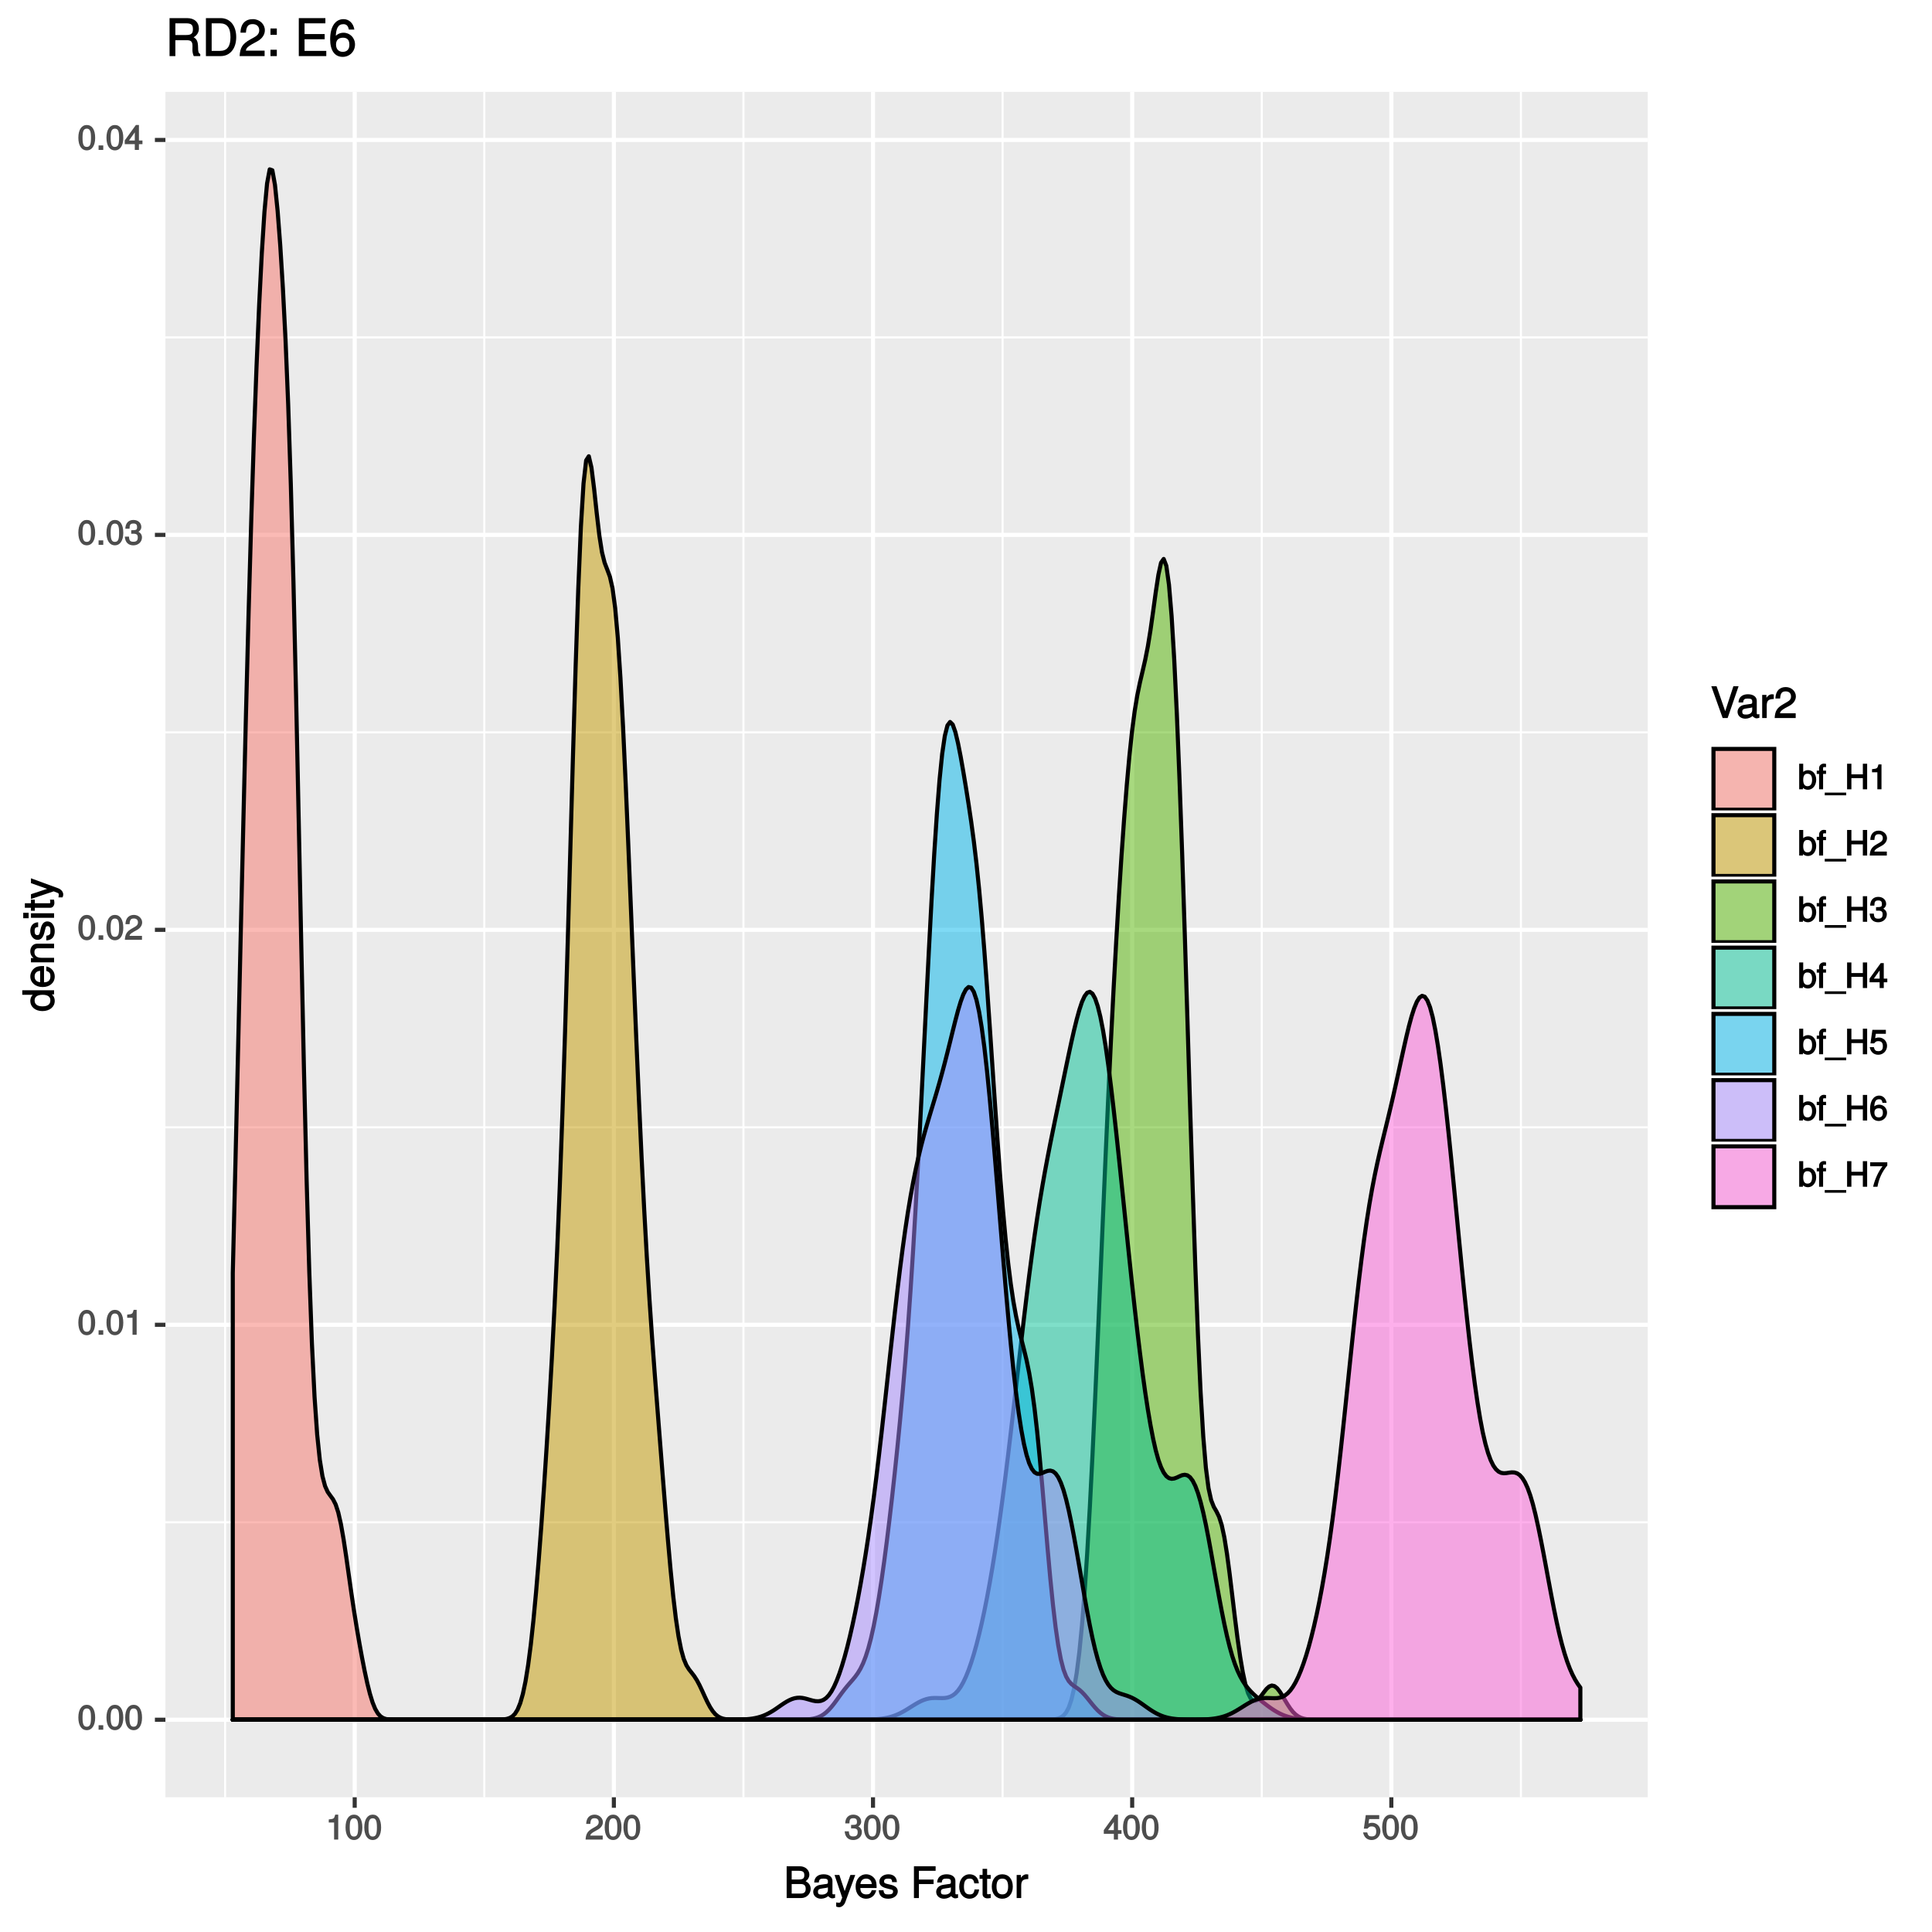 <?xml version="1.0" encoding="UTF-8"?>
<svg xmlns="http://www.w3.org/2000/svg" xmlns:xlink="http://www.w3.org/1999/xlink" width="504pt" height="504pt" viewBox="0 0 504 504" version="1.1">
<defs>
<g>
<symbol overflow="visible" id="glyph0-0">
<path style="stroke:none;" d=""/>
</symbol>
<symbol overflow="visible" id="glyph0-1">
<path style="stroke:none;" d="M 4.609 -3.125 C 4.609 -5.297 3.781 -6.5 2.422 -6.5 C 1.078 -6.5 0.219 -5.281 0.219 -3.188 C 0.219 -1.078 1.078 0.125 2.422 0.125 C 3.734 0.125 4.609 -1.078 4.609 -3.125 Z M 3.516 -3.203 C 3.516 -1.438 3.266 -0.781 2.406 -0.781 C 1.578 -0.781 1.312 -1.469 1.312 -3.172 C 1.312 -4.875 1.578 -5.547 2.422 -5.547 C 3.25 -5.547 3.516 -4.875 3.516 -3.203 Z M 3.516 -3.203 "/>
</symbol>
<symbol overflow="visible" id="glyph0-2">
<path style="stroke:none;" d="M 1.828 -0.125 L 1.828 -1.172 L 0.609 -1.172 L 0.609 0 L 1.828 0 Z M 1.828 -0.125 "/>
</symbol>
<symbol overflow="visible" id="glyph0-3">
<path style="stroke:none;" d="M 3.203 -0.125 L 3.203 -6.5 L 2.422 -6.5 C 2.109 -5.406 2.094 -5.406 0.734 -5.25 L 0.734 -4.438 L 2.125 -4.438 L 2.125 0 L 3.203 0 Z M 3.203 -0.125 "/>
</symbol>
<symbol overflow="visible" id="glyph0-4">
<path style="stroke:none;" d="M 4.641 -4.547 C 4.641 -5.594 3.672 -6.5 2.5 -6.5 C 1.219 -6.5 0.328 -5.719 0.281 -4.078 L 1.359 -4.078 C 1.422 -5.25 1.703 -5.562 2.469 -5.562 C 3.172 -5.562 3.547 -5.188 3.547 -4.516 C 3.547 -4.031 3.297 -3.703 2.75 -3.391 L 1.938 -2.922 C 0.641 -2.188 0.219 -1.5 0.125 0 L 4.594 0 L 4.594 -1.031 L 1.344 -1.031 C 1.406 -1.406 1.641 -1.641 2.406 -2.078 L 3.281 -2.562 C 4.156 -3.031 4.641 -3.781 4.641 -4.547 Z M 4.641 -4.547 "/>
</symbol>
<symbol overflow="visible" id="glyph0-5">
<path style="stroke:none;" d="M 4.594 -1.938 C 4.594 -2.703 4.141 -3.266 3.391 -3.531 L 3.391 -3.266 C 3.969 -3.5 4.422 -4.031 4.422 -4.656 C 4.422 -5.734 3.547 -6.5 2.359 -6.5 C 1.109 -6.5 0.281 -5.688 0.25 -4.219 L 1.344 -4.219 C 1.359 -5.281 1.578 -5.562 2.375 -5.562 C 3.062 -5.562 3.312 -5.281 3.312 -4.625 C 3.312 -3.953 3.188 -3.812 1.781 -3.812 L 1.781 -2.906 L 2.359 -2.906 C 3.219 -2.906 3.5 -2.625 3.5 -1.938 C 3.5 -1.156 3.172 -0.812 2.359 -0.812 C 1.516 -0.812 1.266 -1.109 1.203 -2.141 L 0.109 -2.141 C 0.219 -0.625 1.062 0.125 2.344 0.125 C 3.625 0.125 4.594 -0.766 4.594 -1.938 Z M 4.594 -1.938 "/>
</symbol>
<symbol overflow="visible" id="glyph0-6">
<path style="stroke:none;" d="M 4.719 -1.625 L 4.719 -2.453 L 3.797 -2.453 L 3.797 -6.5 L 3 -6.5 L 0.094 -2.469 L 0.094 -1.5 L 2.719 -1.5 L 2.719 0 L 3.797 0 L 3.797 -1.5 L 4.719 -1.5 Z M 2.875 -2.453 L 1.203 -2.453 L 2.984 -4.953 L 2.719 -5.047 L 2.719 -2.453 Z M 2.875 -2.453 "/>
</symbol>
<symbol overflow="visible" id="glyph0-7">
<path style="stroke:none;" d="M 4.656 -2.203 C 4.656 -3.438 3.688 -4.375 2.5 -4.375 C 2.062 -4.375 1.594 -4.219 1.547 -4.188 L 1.719 -5.344 L 4.344 -5.344 L 4.344 -6.375 L 0.828 -6.375 L 0.328 -2.844 L 1.281 -2.844 C 1.688 -3.312 1.875 -3.422 2.359 -3.422 C 3.188 -3.422 3.562 -3.016 3.562 -2.094 C 3.562 -1.203 3.203 -0.812 2.359 -0.812 C 1.688 -0.812 1.422 -1.031 1.203 -1.859 L 0.125 -1.859 C 0.406 -0.5 1.266 0.125 2.375 0.125 C 3.641 0.125 4.656 -0.875 4.656 -2.203 Z M 4.656 -2.203 "/>
</symbol>
<symbol overflow="visible" id="glyph0-8">
<path style="stroke:none;" d="M 4.75 -2.484 C 4.75 -3.984 3.844 -5 2.625 -5 C 2 -5 1.438 -4.734 1.094 -4.219 L 1.359 -4.109 L 1.359 -6.672 L 0.312 -6.672 L 0.312 0 L 1.281 0 L 1.281 -0.797 L 1.016 -0.688 C 1.375 -0.156 1.953 0.125 2.594 0.125 C 3.812 0.125 4.75 -1 4.75 -2.484 Z M 3.672 -2.453 C 3.672 -1.406 3.297 -0.812 2.484 -0.812 C 1.719 -0.812 1.359 -1.391 1.359 -2.438 C 1.359 -3.516 1.719 -4.094 2.484 -4.062 C 3.312 -4.062 3.672 -3.469 3.672 -2.453 Z M 3.672 -2.453 "/>
</symbol>
<symbol overflow="visible" id="glyph0-9">
<path style="stroke:none;" d="M 2.422 -4.141 L 2.422 -4.875 L 1.656 -4.875 L 1.656 -5.469 C 1.656 -5.766 1.688 -5.797 2.016 -5.797 C 2.078 -5.797 2.109 -5.797 2.422 -5.781 L 2.422 -6.641 C 2.109 -6.688 2 -6.703 1.859 -6.703 C 1.172 -6.703 0.609 -6.188 0.609 -5.531 L 0.609 -4.875 L 0 -4.875 L 0 -4.016 L 0.609 -4.016 L 0.609 0 L 1.656 0 L 1.656 -4.016 L 2.422 -4.016 Z M 2.422 -4.141 "/>
</symbol>
<symbol overflow="visible" id="glyph0-10">
<path style="stroke:none;" d="M 5.234 1.422 L 5.234 0.859 L -0.359 0.859 L -0.359 1.562 L 5.234 1.562 Z M 5.234 1.422 "/>
</symbol>
<symbol overflow="visible" id="glyph0-11">
<path style="stroke:none;" d="M 5.812 -0.125 L 5.812 -6.672 L 4.688 -6.672 L 4.688 -3.906 L 1.703 -3.906 L 1.703 -6.672 L 0.578 -6.672 L 0.578 0 L 1.703 0 L 1.703 -2.922 L 4.688 -2.922 L 4.688 0 L 5.812 0 Z M 5.812 -0.125 "/>
</symbol>
<symbol overflow="visible" id="glyph0-12">
<path style="stroke:none;" d="M 4.656 -2.062 C 4.656 -3.234 3.719 -4.141 2.609 -4.141 C 1.984 -4.141 1.391 -3.875 1.062 -3.406 L 1.312 -3.312 C 1.328 -4.844 1.672 -5.547 2.562 -5.547 C 3.109 -5.547 3.328 -5.344 3.469 -4.609 L 4.547 -4.609 C 4.375 -5.766 3.562 -6.5 2.609 -6.5 C 1.156 -6.5 0.219 -5.141 0.219 -2.969 C 0.219 -1.031 1.047 0.125 2.469 0.125 C 3.656 0.125 4.656 -0.844 4.656 -2.062 Z M 3.562 -2 C 3.562 -1.219 3.188 -0.812 2.484 -0.812 C 1.766 -0.812 1.359 -1.25 1.359 -2.047 C 1.359 -2.828 1.734 -3.188 2.5 -3.188 C 3.25 -3.188 3.562 -2.844 3.562 -2 Z M 3.562 -2 "/>
</symbol>
<symbol overflow="visible" id="glyph0-13">
<path style="stroke:none;" d="M 4.719 -5.594 L 4.719 -6.375 L 0.25 -6.375 L 0.25 -5.344 L 3.469 -5.344 C 2.422 -4 1.5 -2.078 1.016 0 L 2.156 0 C 2.531 -2.141 3.375 -3.938 4.719 -5.547 Z M 4.719 -5.594 "/>
</symbol>
<symbol overflow="visible" id="glyph1-0">
<path style="stroke:none;" d=""/>
</symbol>
<symbol overflow="visible" id="glyph1-1">
<path style="stroke:none;" d="M 6.984 -2.422 C 6.984 -3.391 6.406 -4.109 5.391 -4.516 L 5.391 -4.234 C 6.109 -4.578 6.641 -5.297 6.641 -6.109 C 6.641 -7.281 5.641 -8.297 4.125 -8.297 L 0.719 -8.297 L 0.719 0 L 4.484 0 C 5.922 0 6.984 -1.094 6.984 -2.422 Z M 5.328 -5.969 C 5.328 -5.156 5 -4.844 3.875 -4.844 L 2.031 -4.844 L 2.031 -7.109 L 3.875 -7.109 C 5 -7.109 5.328 -6.781 5.328 -5.969 Z M 5.688 -2.406 C 5.688 -1.641 5.359 -1.172 4.391 -1.172 L 2.031 -1.172 L 2.031 -3.656 L 4.391 -3.656 C 5.359 -3.656 5.688 -3.188 5.688 -2.406 Z M 5.688 -2.406 "/>
</symbol>
<symbol overflow="visible" id="glyph1-2">
<path style="stroke:none;" d="M 6.016 -0.156 L 6.016 -1.016 C 5.781 -0.969 5.734 -0.969 5.688 -0.969 C 5.375 -0.969 5.328 -0.984 5.328 -1.281 L 5.328 -4.484 C 5.328 -5.516 4.438 -6.203 3.031 -6.203 C 1.625 -6.203 0.625 -5.516 0.562 -4.062 L 1.766 -4.062 C 1.844 -4.891 2.141 -5.078 2.984 -5.078 C 3.812 -5.078 4.141 -4.906 4.141 -4.359 L 4.141 -4.109 C 4.141 -3.734 4.047 -3.703 3.328 -3.625 C 2.031 -3.453 1.828 -3.406 1.469 -3.266 C 0.797 -2.984 0.312 -2.328 0.312 -1.625 C 0.312 -0.578 1.188 0.172 2.359 0.172 C 3.094 0.172 3.891 -0.172 4.234 -0.531 C 4.266 -0.375 4.812 0.078 5.266 0.078 C 5.438 0.078 5.594 0.062 6.016 -0.062 Z M 4.141 -2.125 C 4.141 -1.297 3.438 -0.906 2.547 -0.906 C 1.844 -0.906 1.547 -1.016 1.547 -1.656 C 1.547 -2.25 1.828 -2.391 2.812 -2.531 C 3.766 -2.656 3.969 -2.703 4.141 -2.781 Z M 4.141 -2.125 "/>
</symbol>
<symbol overflow="visible" id="glyph1-3">
<path style="stroke:none;" d="M 5.266 -6.031 L 4.172 -6.031 L 2.531 -1.406 L 2.812 -1.406 L 1.281 -6.031 L 0.031 -6.031 L 2.031 -0.109 L 1.672 0.797 C 1.516 1.203 1.469 1.219 1.078 1.219 C 0.953 1.219 0.797 1.203 0.453 1.141 L 0.453 2.203 C 0.688 2.328 0.969 2.391 1.203 2.391 C 1.859 2.391 2.516 1.906 2.828 1.078 L 5.438 -6.031 Z M 5.266 -6.031 "/>
</symbol>
<symbol overflow="visible" id="glyph1-4">
<path style="stroke:none;" d="M 5.781 -2.75 C 5.781 -3.594 5.703 -4.109 5.547 -4.547 C 5.172 -5.484 4.156 -6.203 3.078 -6.203 C 1.469 -6.203 0.297 -4.875 0.297 -2.984 C 0.297 -1.094 1.438 0.172 3.062 0.172 C 4.375 0.172 5.422 -0.719 5.672 -2.031 L 4.5 -2.031 C 4.203 -1.125 3.828 -0.953 3.094 -0.953 C 2.141 -0.953 1.547 -1.438 1.531 -2.625 L 5.781 -2.625 Z M 4.75 -3.469 C 4.75 -3.469 4.562 -3.625 4.578 -3.641 L 1.562 -3.641 C 1.625 -4.516 2.141 -5.078 3.062 -5.078 C 3.969 -5.078 4.516 -4.469 4.516 -3.562 Z M 4.75 -3.469 "/>
</symbol>
<symbol overflow="visible" id="glyph1-5">
<path style="stroke:none;" d="M 5.188 -1.75 C 5.188 -2.609 4.562 -3.172 3.422 -3.453 L 2.547 -3.656 C 1.797 -3.844 1.609 -3.938 1.609 -4.344 C 1.609 -4.875 1.953 -5.078 2.688 -5.078 C 3.438 -5.078 3.688 -4.891 3.703 -4.156 L 4.953 -4.156 C 4.938 -5.422 4.062 -6.203 2.734 -6.203 C 1.391 -6.203 0.375 -5.375 0.375 -4.297 C 0.375 -3.406 0.984 -2.844 2.344 -2.516 L 3.203 -2.297 C 3.844 -2.141 3.953 -2.094 3.953 -1.672 C 3.953 -1.141 3.547 -0.953 2.75 -0.953 C 1.922 -0.953 1.594 -1.016 1.453 -2.031 L 0.234 -2.031 C 0.281 -0.562 1.172 0.172 2.672 0.172 C 4.125 0.172 5.188 -0.641 5.188 -1.75 Z M 5.188 -1.75 "/>
</symbol>
<symbol overflow="visible" id="glyph1-6">
<path style="stroke:none;" d=""/>
</symbol>
<symbol overflow="visible" id="glyph1-7">
<path style="stroke:none;" d="M 6.5 -7.25 L 6.5 -8.297 L 0.844 -8.297 L 0.844 0 L 2.141 0 L 2.141 -3.656 L 5.969 -3.656 L 5.969 -4.828 L 2.141 -4.828 L 2.141 -7.109 L 6.5 -7.109 Z M 6.5 -7.25 "/>
</symbol>
<symbol overflow="visible" id="glyph1-8">
<path style="stroke:none;" d="M 5.25 -2.25 L 4.203 -2.25 C 4.031 -1.188 3.703 -0.953 2.922 -0.953 C 1.906 -0.953 1.438 -1.594 1.438 -2.953 C 1.438 -4.406 1.891 -5.078 2.891 -5.078 C 3.656 -5.078 4 -4.766 4.141 -3.828 L 5.328 -3.828 C 5.203 -5.375 4.188 -6.203 2.906 -6.203 C 1.359 -6.203 0.203 -4.875 0.203 -2.953 C 0.203 -1.094 1.328 0.172 2.891 0.172 C 4.266 0.172 5.266 -0.797 5.391 -2.25 Z M 5.25 -2.25 "/>
</symbol>
<symbol overflow="visible" id="glyph1-9">
<path style="stroke:none;" d="M 2.922 -0.125 L 2.922 -1.078 C 2.672 -1.016 2.531 -1 2.359 -1 C 1.953 -1 1.984 -0.969 1.984 -1.375 L 1.984 -5.016 L 2.922 -5.016 L 2.922 -6.031 L 1.984 -6.031 L 1.984 -7.625 L 0.797 -7.625 L 0.797 -6.031 L 0.016 -6.031 L 0.016 -5.016 L 0.797 -5.016 L 0.797 -0.969 C 0.797 -0.391 1.328 0.078 2.047 0.078 C 2.266 0.078 2.484 0.062 2.922 -0.016 Z M 2.922 -0.125 "/>
</symbol>
<symbol overflow="visible" id="glyph1-10">
<path style="stroke:none;" d="M 5.734 -2.969 C 5.734 -4.969 4.656 -6.203 2.984 -6.203 C 1.375 -6.203 0.25 -4.953 0.25 -3.016 C 0.25 -1.078 1.359 0.172 3 0.172 C 4.625 0.172 5.734 -1.078 5.734 -2.969 Z M 4.516 -2.984 C 4.516 -1.625 4.016 -0.953 3 -0.953 C 1.984 -0.953 1.484 -1.609 1.484 -3.016 C 1.484 -4.406 1.984 -5.078 3 -5.078 C 4.031 -5.078 4.516 -4.406 4.516 -2.984 Z M 4.516 -2.984 "/>
</symbol>
<symbol overflow="visible" id="glyph1-11">
<path style="stroke:none;" d="M 3.656 -5.094 L 3.656 -6.156 C 3.375 -6.188 3.297 -6.203 3.172 -6.203 C 2.578 -6.203 2.031 -5.812 1.5 -4.953 L 1.734 -4.844 L 1.734 -6.031 L 0.625 -6.031 L 0.625 0 L 1.812 0 L 1.812 -3.125 C 1.812 -4.422 2.109 -4.938 3.656 -4.969 Z M 3.656 -5.094 "/>
</symbol>
<symbol overflow="visible" id="glyph1-12">
<path style="stroke:none;" d="M 7.094 -8.297 L 5.906 -8.297 L 3.641 -1.359 L 3.922 -1.359 L 1.516 -8.297 L 0.141 -8.297 L 3.109 0 L 4.406 0 L 7.266 -8.297 Z M 7.094 -8.297 "/>
</symbol>
<symbol overflow="visible" id="glyph1-13">
<path style="stroke:none;" d="M 5.75 -5.641 C 5.75 -6.969 4.594 -8.078 3.125 -8.078 C 1.531 -8.078 0.469 -7.109 0.406 -5.094 L 1.641 -5.094 C 1.734 -6.531 2.141 -6.953 3.094 -6.953 C 3.969 -6.953 4.484 -6.453 4.484 -5.625 C 4.484 -5 4.172 -4.578 3.469 -4.188 L 2.469 -3.609 C 0.844 -2.688 0.312 -1.844 0.219 0 L 5.703 0 L 5.703 -1.234 L 1.609 -1.234 C 1.688 -1.734 2 -2.031 2.953 -2.594 L 4.062 -3.188 C 5.141 -3.766 5.75 -4.688 5.75 -5.641 Z M 5.75 -5.641 "/>
</symbol>
<symbol overflow="visible" id="glyph2-0">
<path style="stroke:none;" d=""/>
</symbol>
<symbol overflow="visible" id="glyph2-1">
<path style="stroke:none;" d="M -0.125 -5.578 L -8.297 -5.578 L -8.297 -4.391 L -5.172 -4.391 L -5.266 -4.625 C -5.859 -4.234 -6.203 -3.531 -6.203 -2.766 C -6.203 -1.266 -4.906 -0.141 -3.062 -0.141 C -1.125 -0.141 0.172 -1.25 0.172 -2.797 C 0.172 -3.594 -0.172 -4.219 -0.875 -4.719 L -0.984 -4.484 L 0 -4.484 L 0 -5.578 Z M -2.984 -4.391 C -1.656 -4.391 -0.969 -3.891 -0.969 -2.922 C -0.969 -1.906 -1.672 -1.375 -3.016 -1.375 C -4.359 -1.375 -5.078 -1.906 -5.078 -2.922 C -5.078 -3.906 -4.328 -4.391 -2.984 -4.391 Z M -2.984 -4.391 "/>
</symbol>
<symbol overflow="visible" id="glyph2-2">
<path style="stroke:none;" d="M -2.75 -5.781 C -3.594 -5.781 -4.109 -5.703 -4.547 -5.547 C -5.484 -5.172 -6.203 -4.156 -6.203 -3.078 C -6.203 -1.469 -4.875 -0.297 -2.984 -0.297 C -1.094 -0.297 0.172 -1.438 0.172 -3.062 C 0.172 -4.375 -0.719 -5.422 -2.031 -5.672 L -2.031 -4.5 C -1.125 -4.203 -0.953 -3.828 -0.953 -3.094 C -0.953 -2.141 -1.438 -1.547 -2.625 -1.531 L -2.625 -5.781 Z M -3.469 -4.75 C -3.469 -4.75 -3.625 -4.562 -3.641 -4.578 L -3.641 -1.562 C -4.516 -1.625 -5.078 -2.141 -5.078 -3.062 C -5.078 -3.969 -4.469 -4.516 -3.562 -4.516 Z M -3.469 -4.75 "/>
</symbol>
<symbol overflow="visible" id="glyph2-3">
<path style="stroke:none;" d="M -0.125 -5.484 L -4.484 -5.484 C -5.438 -5.484 -6.203 -4.641 -6.203 -3.531 C -6.203 -2.672 -5.828 -2.031 -5.031 -1.516 L -4.922 -1.75 L -6.031 -1.75 L -6.031 -0.625 L 0 -0.625 L 0 -1.812 L -3.312 -1.812 C -4.484 -1.812 -5.125 -2.328 -5.125 -3.25 C -5.125 -3.984 -4.812 -4.297 -4.125 -4.297 L 0 -4.297 L 0 -5.484 Z M -0.125 -5.484 "/>
</symbol>
<symbol overflow="visible" id="glyph2-4">
<path style="stroke:none;" d="M -1.75 -5.188 C -2.609 -5.188 -3.172 -4.562 -3.453 -3.422 L -3.656 -2.547 C -3.844 -1.797 -3.938 -1.609 -4.344 -1.609 C -4.875 -1.609 -5.078 -1.953 -5.078 -2.688 C -5.078 -3.438 -4.891 -3.688 -4.156 -3.703 L -4.156 -4.953 C -5.422 -4.938 -6.203 -4.062 -6.203 -2.734 C -6.203 -1.391 -5.375 -0.375 -4.297 -0.375 C -3.406 -0.375 -2.844 -0.984 -2.516 -2.344 L -2.297 -3.203 C -2.141 -3.844 -2.094 -3.953 -1.672 -3.953 C -1.141 -3.953 -0.953 -3.547 -0.953 -2.75 C -0.953 -1.922 -1.016 -1.594 -2.031 -1.453 L -2.031 -0.234 C -0.562 -0.281 0.172 -1.172 0.172 -2.672 C 0.172 -4.125 -0.641 -5.188 -1.75 -5.188 Z M -1.75 -5.188 "/>
</symbol>
<symbol overflow="visible" id="glyph2-5">
<path style="stroke:none;" d="M -0.125 -1.812 L -6.031 -1.812 L -6.031 -0.625 L 0 -0.625 L 0 -1.812 Z M -6.766 -1.938 L -8.047 -1.938 L -8.047 -0.516 L -6.641 -0.516 L -6.641 -1.938 Z M -6.766 -1.938 "/>
</symbol>
<symbol overflow="visible" id="glyph2-6">
<path style="stroke:none;" d="M -0.125 -2.922 L -1.078 -2.922 C -1.016 -2.672 -1 -2.531 -1 -2.359 C -1 -1.953 -0.969 -1.984 -1.375 -1.984 L -5.016 -1.984 L -5.016 -2.922 L -6.031 -2.922 L -6.031 -1.984 L -7.625 -1.984 L -7.625 -0.797 L -6.031 -0.797 L -6.031 -0.016 L -5.016 -0.016 L -5.016 -0.797 L -0.969 -0.797 C -0.391 -0.797 0.078 -1.328 0.078 -2.047 C 0.078 -2.266 0.062 -2.484 -0.016 -2.922 Z M -0.125 -2.922 "/>
</symbol>
<symbol overflow="visible" id="glyph2-7">
<path style="stroke:none;" d="M -6.031 -5.266 L -6.031 -4.172 L -1.406 -2.531 L -1.406 -2.812 L -6.031 -1.281 L -6.031 -0.031 L -0.109 -2.031 L 0.797 -1.672 C 1.203 -1.516 1.219 -1.469 1.219 -1.078 C 1.219 -0.953 1.203 -0.797 1.141 -0.453 L 2.203 -0.453 C 2.328 -0.688 2.391 -0.969 2.391 -1.203 C 2.391 -1.859 1.906 -2.516 1.078 -2.828 L -6.031 -5.438 Z M -6.031 -5.266 "/>
</symbol>
<symbol overflow="visible" id="glyph3-0">
<path style="stroke:none;" d=""/>
</symbol>
<symbol overflow="visible" id="glyph3-1">
<path style="stroke:none;" d="M 9.094 -0.125 L 9.094 -0.5 C 8.594 -0.844 8.531 -1.094 8.516 -2.375 C 8.484 -3.969 8.125 -4.578 7.078 -5.031 L 7.078 -4.75 C 8.156 -5.281 8.734 -6.094 8.734 -7.188 C 8.734 -8.844 7.547 -9.906 5.672 -9.906 L 1.078 -9.906 L 1.078 0 L 2.594 0 L 2.594 -4.141 L 5.625 -4.141 C 6.703 -4.141 7.078 -3.75 7.062 -2.562 L 7.047 -1.703 C 7.031 -1.109 7.156 -0.531 7.391 0 L 9.094 0 Z M 7.172 -7.016 C 7.172 -5.875 6.734 -5.5 5.422 -5.5 L 2.594 -5.5 L 2.594 -8.547 L 5.422 -8.547 C 6.797 -8.547 7.172 -8.094 7.172 -7.016 Z M 7.172 -7.016 "/>
</symbol>
<symbol overflow="visible" id="glyph3-2">
<path style="stroke:none;" d="M 8.938 -4.953 C 8.938 -7.938 7.328 -9.906 4.891 -9.906 L 1.031 -9.906 L 1.031 0 L 4.891 0 C 7.312 0 8.938 -1.953 8.938 -4.953 Z M 7.438 -4.938 C 7.438 -2.516 6.578 -1.359 4.672 -1.359 L 2.531 -1.359 L 2.531 -8.547 L 4.672 -8.547 C 6.578 -8.547 7.438 -7.391 7.438 -4.938 Z M 7.438 -4.938 "/>
</symbol>
<symbol overflow="visible" id="glyph3-3">
<path style="stroke:none;" d="M 6.875 -6.75 C 6.875 -8.328 5.516 -9.641 3.75 -9.641 C 1.828 -9.641 0.578 -8.516 0.516 -6.109 L 1.938 -6.109 C 2.047 -7.812 2.562 -8.344 3.703 -8.344 C 4.766 -8.344 5.406 -7.719 5.406 -6.719 C 5.406 -5.984 5.016 -5.438 4.188 -4.969 L 2.969 -4.281 C 1.016 -3.172 0.406 -2.188 0.297 0 L 6.812 0 L 6.812 -1.422 L 1.922 -1.422 C 2 -2.047 2.391 -2.438 3.531 -3.109 L 4.859 -3.828 C 6.172 -4.531 6.875 -5.594 6.875 -6.75 Z M 6.875 -6.75 "/>
</symbol>
<symbol overflow="visible" id="glyph3-4">
<path style="stroke:none;" d="M 2.656 -0.125 L 2.656 -1.656 L 1 -1.656 L 1 0 L 2.656 0 Z M 2.656 -5.672 L 2.656 -7.203 L 1 -7.203 L 1 -5.547 L 2.656 -5.547 Z M 2.656 -5.672 "/>
</symbol>
<symbol overflow="visible" id="glyph3-5">
<path style="stroke:none;" d=""/>
</symbol>
<symbol overflow="visible" id="glyph3-6">
<path style="stroke:none;" d="M 8.219 -0.125 L 8.219 -1.359 L 2.547 -1.359 L 2.547 -4.391 L 7.797 -4.391 L 7.797 -5.75 L 2.547 -5.75 L 2.547 -8.547 L 7.984 -8.547 L 7.984 -9.906 L 1.047 -9.906 L 1.047 0 L 8.219 0 Z M 8.219 -0.125 "/>
</symbol>
<symbol overflow="visible" id="glyph3-7">
<path style="stroke:none;" d="M 6.906 -3.031 C 6.906 -4.781 5.578 -6.094 3.906 -6.094 C 2.984 -6.094 2.156 -5.688 1.656 -5 L 1.891 -4.906 C 1.906 -7.203 2.516 -8.328 3.844 -8.328 C 4.656 -8.328 5.078 -7.953 5.297 -6.922 L 6.734 -6.922 C 6.484 -8.578 5.344 -9.641 3.922 -9.641 C 1.75 -9.641 0.422 -7.656 0.422 -4.391 C 0.422 -1.484 1.578 0.203 3.703 0.203 C 5.5 0.203 6.906 -1.203 6.906 -3.031 Z M 5.438 -2.938 C 5.438 -1.766 4.797 -1.109 3.719 -1.109 C 2.641 -1.109 1.953 -1.812 1.953 -3.016 C 1.953 -4.172 2.609 -4.797 3.766 -4.797 C 4.891 -4.797 5.438 -4.203 5.438 -2.938 Z M 5.438 -2.938 "/>
</symbol>
</g>
<clipPath id="clip1">
  <path d="M 43.152 23.957 L 430 23.957 L 430 469 L 43.152 469 Z M 43.152 23.957 "/>
</clipPath>
<clipPath id="clip2">
  <path d="M 43.152 396 L 430.844 396 L 430.844 398 L 43.152 398 Z M 43.152 396 "/>
</clipPath>
<clipPath id="clip3">
  <path d="M 43.152 293 L 430.844 293 L 430.844 295 L 43.152 295 Z M 43.152 293 "/>
</clipPath>
<clipPath id="clip4">
  <path d="M 43.152 190 L 430.844 190 L 430.844 192 L 43.152 192 Z M 43.152 190 "/>
</clipPath>
<clipPath id="clip5">
  <path d="M 43.152 87 L 430.844 87 L 430.844 89 L 43.152 89 Z M 43.152 87 "/>
</clipPath>
<clipPath id="clip6">
  <path d="M 58 23.957 L 59 23.957 L 59 469.848 L 58 469.848 Z M 58 23.957 "/>
</clipPath>
<clipPath id="clip7">
  <path d="M 126 23.957 L 127 23.957 L 127 469.848 L 126 469.848 Z M 126 23.957 "/>
</clipPath>
<clipPath id="clip8">
  <path d="M 193 23.957 L 195 23.957 L 195 469.848 L 193 469.848 Z M 193 23.957 "/>
</clipPath>
<clipPath id="clip9">
  <path d="M 261 23.957 L 262 23.957 L 262 469.848 L 261 469.848 Z M 261 23.957 "/>
</clipPath>
<clipPath id="clip10">
  <path d="M 328 23.957 L 330 23.957 L 330 469.848 L 328 469.848 Z M 328 23.957 "/>
</clipPath>
<clipPath id="clip11">
  <path d="M 396 23.957 L 398 23.957 L 398 469.848 L 396 469.848 Z M 396 23.957 "/>
</clipPath>
<clipPath id="clip12">
  <path d="M 43.152 448 L 430.844 448 L 430.844 450 L 43.152 450 Z M 43.152 448 "/>
</clipPath>
<clipPath id="clip13">
  <path d="M 43.152 345 L 430.844 345 L 430.844 347 L 43.152 347 Z M 43.152 345 "/>
</clipPath>
<clipPath id="clip14">
  <path d="M 43.152 242 L 430.844 242 L 430.844 244 L 43.152 244 Z M 43.152 242 "/>
</clipPath>
<clipPath id="clip15">
  <path d="M 43.152 139 L 430.844 139 L 430.844 141 L 43.152 141 Z M 43.152 139 "/>
</clipPath>
<clipPath id="clip16">
  <path d="M 43.152 35 L 430.844 35 L 430.844 38 L 43.152 38 Z M 43.152 35 "/>
</clipPath>
<clipPath id="clip17">
  <path d="M 91 23.957 L 94 23.957 L 94 469.848 L 91 469.848 Z M 91 23.957 "/>
</clipPath>
<clipPath id="clip18">
  <path d="M 159 23.957 L 161 23.957 L 161 469.848 L 159 469.848 Z M 159 23.957 "/>
</clipPath>
<clipPath id="clip19">
  <path d="M 227 23.957 L 229 23.957 L 229 469.848 L 227 469.848 Z M 227 23.957 "/>
</clipPath>
<clipPath id="clip20">
  <path d="M 294 23.957 L 296 23.957 L 296 469.848 L 294 469.848 Z M 294 23.957 "/>
</clipPath>
<clipPath id="clip21">
  <path d="M 362 23.957 L 364 23.957 L 364 469.848 L 362 469.848 Z M 362 23.957 "/>
</clipPath>
</defs>
<g id="surface1609">
<rect x="0" y="0" width="504" height="504" style="fill:rgb(100%,100%,100%);fill-opacity:1;stroke:none;"/>
<rect x="0" y="0" width="504" height="504" style="fill:rgb(100%,100%,100%);fill-opacity:1;stroke:none;"/>
<path style="fill:none;stroke-width:1.067;stroke-linecap:round;stroke-linejoin:round;stroke:rgb(100%,100%,100%);stroke-opacity:1;stroke-miterlimit:10;" d="M 0 504 L 504 504 L 504 0 L 0 0 Z M 0 504 "/>
<g clip-path="url(#clip1)" clip-rule="nonzero">
<path style=" stroke:none;fill-rule:nonzero;fill:rgb(92.157%,92.157%,92.157%);fill-opacity:1;" d="M 43.152 468.848 L 429.844 468.848 L 429.844 23.957 L 43.152 23.957 Z M 43.152 468.848 "/>
</g>
<g clip-path="url(#clip2)" clip-rule="nonzero">
<path style="fill:none;stroke-width:0.533;stroke-linecap:butt;stroke-linejoin:round;stroke:rgb(100%,100%,100%);stroke-opacity:1;stroke-miterlimit:10;" d="M 43.152 397.113 L 429.844 397.113 "/>
</g>
<g clip-path="url(#clip3)" clip-rule="nonzero">
<path style="fill:none;stroke-width:0.533;stroke-linecap:butt;stroke-linejoin:round;stroke:rgb(100%,100%,100%);stroke-opacity:1;stroke-miterlimit:10;" d="M 43.152 294.082 L 429.844 294.082 "/>
</g>
<g clip-path="url(#clip4)" clip-rule="nonzero">
<path style="fill:none;stroke-width:0.533;stroke-linecap:butt;stroke-linejoin:round;stroke:rgb(100%,100%,100%);stroke-opacity:1;stroke-miterlimit:10;" d="M 43.152 191.051 L 429.844 191.051 "/>
</g>
<g clip-path="url(#clip5)" clip-rule="nonzero">
<path style="fill:none;stroke-width:0.533;stroke-linecap:butt;stroke-linejoin:round;stroke:rgb(100%,100%,100%);stroke-opacity:1;stroke-miterlimit:10;" d="M 43.152 88.02 L 429.844 88.02 "/>
</g>
<g clip-path="url(#clip6)" clip-rule="nonzero">
<path style="fill:none;stroke-width:0.533;stroke-linecap:butt;stroke-linejoin:round;stroke:rgb(100%,100%,100%);stroke-opacity:1;stroke-miterlimit:10;" d="M 58.727 468.848 L 58.727 23.957 "/>
</g>
<g clip-path="url(#clip7)" clip-rule="nonzero">
<path style="fill:none;stroke-width:0.533;stroke-linecap:butt;stroke-linejoin:round;stroke:rgb(100%,100%,100%);stroke-opacity:1;stroke-miterlimit:10;" d="M 126.332 468.848 L 126.332 23.957 "/>
</g>
<g clip-path="url(#clip8)" clip-rule="nonzero">
<path style="fill:none;stroke-width:0.533;stroke-linecap:butt;stroke-linejoin:round;stroke:rgb(100%,100%,100%);stroke-opacity:1;stroke-miterlimit:10;" d="M 193.941 468.848 L 193.941 23.957 "/>
</g>
<g clip-path="url(#clip9)" clip-rule="nonzero">
<path style="fill:none;stroke-width:0.533;stroke-linecap:butt;stroke-linejoin:round;stroke:rgb(100%,100%,100%);stroke-opacity:1;stroke-miterlimit:10;" d="M 261.547 468.848 L 261.547 23.957 "/>
</g>
<g clip-path="url(#clip10)" clip-rule="nonzero">
<path style="fill:none;stroke-width:0.533;stroke-linecap:butt;stroke-linejoin:round;stroke:rgb(100%,100%,100%);stroke-opacity:1;stroke-miterlimit:10;" d="M 329.156 468.848 L 329.156 23.957 "/>
</g>
<g clip-path="url(#clip11)" clip-rule="nonzero">
<path style="fill:none;stroke-width:0.533;stroke-linecap:butt;stroke-linejoin:round;stroke:rgb(100%,100%,100%);stroke-opacity:1;stroke-miterlimit:10;" d="M 396.762 468.848 L 396.762 23.957 "/>
</g>
<g clip-path="url(#clip12)" clip-rule="nonzero">
<path style="fill:none;stroke-width:1.067;stroke-linecap:butt;stroke-linejoin:round;stroke:rgb(100%,100%,100%);stroke-opacity:1;stroke-miterlimit:10;" d="M 43.152 448.629 L 429.844 448.629 "/>
</g>
<g clip-path="url(#clip13)" clip-rule="nonzero">
<path style="fill:none;stroke-width:1.067;stroke-linecap:butt;stroke-linejoin:round;stroke:rgb(100%,100%,100%);stroke-opacity:1;stroke-miterlimit:10;" d="M 43.152 345.598 L 429.844 345.598 "/>
</g>
<g clip-path="url(#clip14)" clip-rule="nonzero">
<path style="fill:none;stroke-width:1.067;stroke-linecap:butt;stroke-linejoin:round;stroke:rgb(100%,100%,100%);stroke-opacity:1;stroke-miterlimit:10;" d="M 43.152 242.566 L 429.844 242.566 "/>
</g>
<g clip-path="url(#clip15)" clip-rule="nonzero">
<path style="fill:none;stroke-width:1.067;stroke-linecap:butt;stroke-linejoin:round;stroke:rgb(100%,100%,100%);stroke-opacity:1;stroke-miterlimit:10;" d="M 43.152 139.535 L 429.844 139.535 "/>
</g>
<g clip-path="url(#clip16)" clip-rule="nonzero">
<path style="fill:none;stroke-width:1.067;stroke-linecap:butt;stroke-linejoin:round;stroke:rgb(100%,100%,100%);stroke-opacity:1;stroke-miterlimit:10;" d="M 43.152 36.508 L 429.844 36.508 "/>
</g>
<g clip-path="url(#clip17)" clip-rule="nonzero">
<path style="fill:none;stroke-width:1.067;stroke-linecap:butt;stroke-linejoin:round;stroke:rgb(100%,100%,100%);stroke-opacity:1;stroke-miterlimit:10;" d="M 92.531 468.848 L 92.531 23.957 "/>
</g>
<g clip-path="url(#clip18)" clip-rule="nonzero">
<path style="fill:none;stroke-width:1.067;stroke-linecap:butt;stroke-linejoin:round;stroke:rgb(100%,100%,100%);stroke-opacity:1;stroke-miterlimit:10;" d="M 160.137 468.848 L 160.137 23.957 "/>
</g>
<g clip-path="url(#clip19)" clip-rule="nonzero">
<path style="fill:none;stroke-width:1.067;stroke-linecap:butt;stroke-linejoin:round;stroke:rgb(100%,100%,100%);stroke-opacity:1;stroke-miterlimit:10;" d="M 227.742 468.848 L 227.742 23.957 "/>
</g>
<g clip-path="url(#clip20)" clip-rule="nonzero">
<path style="fill:none;stroke-width:1.067;stroke-linecap:butt;stroke-linejoin:round;stroke:rgb(100%,100%,100%);stroke-opacity:1;stroke-miterlimit:10;" d="M 295.352 468.848 L 295.352 23.957 "/>
</g>
<g clip-path="url(#clip21)" clip-rule="nonzero">
<path style="fill:none;stroke-width:1.067;stroke-linecap:butt;stroke-linejoin:round;stroke:rgb(100%,100%,100%);stroke-opacity:1;stroke-miterlimit:10;" d="M 362.957 468.848 L 362.957 23.957 "/>
</g>
<path style="fill-rule:nonzero;fill:rgb(97.255%,46.275%,42.745%);fill-opacity:0.502;stroke-width:1.067;stroke-linecap:round;stroke-linejoin:round;stroke:rgb(0%,0%,0%);stroke-opacity:1;stroke-miterlimit:10;" d="M 60.727 332.094 L 61.414 303.617 L 62.102 274.012 L 62.793 244.098 L 63.48 214.598 L 64.168 186.227 L 64.855 159.766 L 65.543 135.719 L 66.23 114.363 L 66.918 95.703 L 67.605 79.602 L 68.297 66.043 L 68.984 55.293 L 69.672 47.852 L 70.359 44.18 L 71.047 44.426 L 71.734 48.25 L 72.422 55 L 73.109 64.043 L 73.797 75.152 L 74.488 88.68 L 75.176 105.441 L 75.863 126.32 L 76.551 151.754 L 77.238 181.398 L 77.926 214.039 L 78.613 247.406 L 79.301 279.297 L 79.988 307.805 L 80.68 331.676 L 81.367 350.457 L 82.055 364.402 L 82.742 374.234 L 83.43 380.852 L 84.117 385.098 L 84.805 387.688 L 85.492 389.203 L 86.18 390.176 L 86.871 391.113 L 87.559 392.461 L 88.246 394.566 L 88.934 397.594 L 89.621 401.496 L 90.309 406.043 L 90.996 410.906 L 91.684 415.742 L 92.371 420.34 L 93.062 424.633 L 93.75 428.645 L 94.438 432.41 L 95.125 435.918 L 95.812 439.102 L 96.5 441.855 L 97.188 444.098 L 97.875 445.789 L 98.566 446.973 L 99.254 447.734 L 99.941 448.18 L 100.629 448.422 L 101.316 448.539 L 102.004 448.594 L 102.691 448.613 L 103.379 448.621 L 104.066 448.625 L 105.445 448.625 L 106.133 448.629 L 412.266 448.629 L 60.727 448.629 Z M 60.727 332.094 "/>
<path style="fill-rule:nonzero;fill:rgb(76.863%,60.392%,0%);fill-opacity:0.502;stroke-width:1.067;stroke-linecap:round;stroke-linejoin:round;stroke:rgb(0%,0%,0%);stroke-opacity:1;stroke-miterlimit:10;" d="M 60.727 448.629 L 126.082 448.629 L 126.77 448.625 L 128.832 448.625 L 129.523 448.617 L 130.211 448.605 L 130.898 448.574 L 131.586 448.516 L 132.273 448.395 L 132.961 448.168 L 133.648 447.77 L 134.336 447.086 L 135.027 445.977 L 135.715 444.297 L 136.402 441.891 L 137.09 438.613 L 137.777 434.355 L 138.465 429.062 L 139.152 422.719 L 139.84 415.367 L 140.527 407.082 L 141.219 397.965 L 141.906 388.109 L 142.594 377.562 L 143.281 366.309 L 143.969 354.207 L 144.656 340.984 L 145.344 326.266 L 146.031 309.484 L 146.719 290.434 L 147.41 269.109 L 148.098 245.879 L 148.785 221.508 L 149.473 197.117 L 150.16 174.059 L 150.848 153.762 L 151.535 137.488 L 152.223 126.148 L 152.91 120.098 L 153.602 119.027 L 154.289 121.961 L 154.977 127.445 L 155.664 133.84 L 156.352 139.699 L 157.039 144.07 L 157.727 146.801 L 158.414 148.582 L 159.102 150.441 L 159.793 153.484 L 160.48 158.621 L 161.168 166.375 L 161.855 176.852 L 162.543 189.77 L 163.23 204.605 L 163.918 220.707 L 164.605 237.461 L 165.293 254.328 L 165.984 270.875 L 166.672 286.762 L 167.359 301.695 L 168.047 315.457 L 168.734 327.836 L 169.422 338.938 L 170.109 348.992 L 170.797 358.316 L 171.488 367.25 L 172.176 376.039 L 172.863 384.781 L 173.551 393.406 L 174.238 401.711 L 174.926 409.434 L 175.613 416.305 L 176.301 422.125 L 176.988 426.785 L 177.68 430.289 L 178.367 432.758 L 179.055 434.402 L 179.742 435.5 L 180.43 436.363 L 181.117 437.262 L 181.805 438.336 L 182.492 439.629 L 183.18 441.09 L 183.871 442.609 L 184.559 444.062 L 185.246 445.348 L 185.934 446.398 L 186.621 447.199 L 187.309 447.762 L 187.996 448.137 L 188.684 448.363 L 189.371 448.496 L 190.062 448.562 L 190.75 448.598 L 191.438 448.613 L 192.125 448.621 L 192.812 448.625 L 194.875 448.625 L 195.562 448.629 L 412.266 448.629 Z M 60.727 448.629 "/>
<path style="fill-rule:nonzero;fill:rgb(32.549%,70.588%,0%);fill-opacity:0.502;stroke-width:1.067;stroke-linecap:round;stroke-linejoin:round;stroke:rgb(0%,0%,0%);stroke-opacity:1;stroke-miterlimit:10;" d="M 60.727 448.629 L 269.176 448.629 L 269.863 448.625 L 271.926 448.625 L 272.613 448.621 L 273.301 448.609 L 273.988 448.59 L 274.68 448.547 L 275.367 448.465 L 276.055 448.309 L 276.742 448.023 L 277.43 447.535 L 278.117 446.734 L 278.805 445.426 L 279.492 443.43 L 280.18 440.52 L 280.871 436.469 L 281.559 431.051 L 282.246 424.086 L 282.934 415.445 L 283.621 405.094 L 284.309 393.094 L 284.996 379.609 L 285.684 364.895 L 286.371 349.289 L 287.062 333.188 L 287.75 316.996 L 288.438 301.098 L 289.125 285.859 L 289.812 271.477 L 290.5 258.035 L 291.188 245.539 L 291.875 233.965 L 292.562 223.297 L 293.254 213.555 L 293.941 204.816 L 294.629 197.184 L 295.316 190.742 L 296.004 185.508 L 296.691 181.359 L 297.379 178.023 L 298.066 175.102 L 298.754 172.113 L 299.445 168.602 L 300.133 164.34 L 300.82 159.465 L 301.508 154.426 L 302.195 149.93 L 302.883 146.797 L 303.57 145.816 L 304.258 147.605 L 304.949 152.539 L 305.637 160.738 L 306.324 172.113 L 307.012 186.441 L 307.699 203.414 L 308.387 222.648 L 309.074 243.668 L 309.762 265.879 L 310.449 288.406 L 311.141 310.285 L 311.828 330.57 L 312.516 348.426 L 313.203 363.234 L 313.891 374.707 L 314.578 382.902 L 315.266 388.227 L 315.953 391.344 L 316.641 393.078 L 317.332 394.277 L 318.02 395.684 L 318.707 397.844 L 319.395 401.047 L 320.082 405.344 L 320.77 410.531 L 321.457 416.199 L 322.145 421.938 L 322.832 427.383 L 323.523 432.234 L 324.211 436.293 L 324.898 439.461 L 325.586 441.711 L 326.273 443.094 L 326.961 443.711 L 327.648 443.688 L 328.336 443.188 L 329.023 442.375 L 329.715 441.441 L 330.402 440.574 L 331.09 439.957 L 331.777 439.699 L 332.465 439.852 L 333.152 440.398 L 333.84 441.266 L 334.527 442.348 L 335.215 443.52 L 335.906 444.668 L 336.594 445.703 L 337.281 446.574 L 337.969 447.254 L 338.656 447.754 L 339.344 448.098 L 340.031 448.324 L 340.719 448.461 L 341.41 448.539 L 342.098 448.582 L 342.785 448.605 L 343.473 448.617 L 344.848 448.625 L 346.91 448.625 L 347.602 448.629 L 412.266 448.629 Z M 60.727 448.629 "/>
<path style="fill-rule:nonzero;fill:rgb(0%,75.294%,58.039%);fill-opacity:0.502;stroke-width:1.067;stroke-linecap:round;stroke-linejoin:round;stroke:rgb(0%,0%,0%);stroke-opacity:1;stroke-miterlimit:10;" d="M 60.727 448.629 L 217.578 448.629 L 218.266 448.625 L 222.395 448.625 L 223.082 448.621 L 223.77 448.621 L 224.457 448.617 L 225.145 448.609 L 225.832 448.598 L 226.523 448.586 L 227.211 448.562 L 227.898 448.531 L 228.586 448.492 L 229.273 448.438 L 229.961 448.363 L 230.648 448.262 L 231.336 448.133 L 232.023 447.973 L 232.715 447.773 L 233.402 447.539 L 234.09 447.262 L 234.777 446.945 L 235.465 446.586 L 236.152 446.199 L 236.84 445.781 L 237.527 445.348 L 238.219 444.918 L 238.906 444.5 L 239.594 444.109 L 240.281 443.766 L 240.969 443.473 L 241.656 443.246 L 242.344 443.082 L 243.031 442.984 L 243.719 442.949 L 244.41 442.953 L 245.098 442.973 L 245.785 442.984 L 246.473 442.953 L 247.16 442.848 L 247.848 442.633 L 248.535 442.281 L 249.223 441.758 L 249.91 441.027 L 250.602 440.055 L 251.289 438.848 L 251.977 437.391 L 252.664 435.688 L 253.352 433.73 L 254.039 431.527 L 254.727 429.074 L 255.414 426.383 L 256.102 423.449 L 256.793 420.238 L 257.48 416.785 L 258.168 413.074 L 258.855 409.098 L 259.543 404.855 L 260.23 400.332 L 260.918 395.535 L 261.605 390.465 L 262.293 385.141 L 262.984 379.566 L 263.672 373.789 L 264.359 367.875 L 265.047 361.875 L 265.734 355.852 L 266.422 349.867 L 267.109 343.984 L 267.797 338.258 L 268.484 332.742 L 269.176 327.477 L 269.863 322.527 L 270.551 317.871 L 271.238 313.496 L 271.926 309.391 L 272.613 305.52 L 273.301 301.844 L 273.988 298.32 L 274.68 294.906 L 275.367 291.559 L 276.055 288.234 L 276.742 284.914 L 277.43 281.59 L 278.117 278.273 L 278.805 275 L 279.492 271.812 L 280.18 268.781 L 280.871 265.973 L 281.559 263.48 L 282.246 261.391 L 282.934 259.879 L 283.621 258.969 L 284.309 258.73 L 284.996 259.223 L 285.684 260.473 L 286.371 262.496 L 287.062 265.289 L 287.75 268.816 L 288.438 273.035 L 289.125 277.914 L 289.812 283.355 L 290.5 289.223 L 291.188 295.43 L 291.875 301.879 L 292.562 308.484 L 293.254 315.168 L 293.941 321.852 L 294.629 328.461 L 295.316 334.941 L 296.004 341.199 L 296.691 347.199 L 297.379 352.898 L 298.066 358.25 L 298.754 363.207 L 299.445 367.734 L 300.133 371.789 L 300.82 375.348 L 301.508 378.383 L 302.195 380.848 L 302.883 382.75 L 303.57 384.148 L 304.258 385.082 L 304.949 385.602 L 305.637 385.777 L 306.324 385.695 L 307.012 385.441 L 307.699 385.117 L 308.387 384.832 L 309.074 384.719 L 309.762 384.871 L 310.449 385.371 L 311.141 386.285 L 311.828 387.652 L 312.516 389.5 L 313.203 391.824 L 313.891 394.598 L 314.578 397.773 L 315.266 401.297 L 315.953 405.051 L 316.641 408.926 L 317.332 412.812 L 318.02 416.617 L 318.707 420.258 L 319.395 423.664 L 320.082 426.777 L 320.77 429.566 L 321.457 432.012 L 322.145 434.074 L 322.832 435.824 L 323.523 437.297 L 324.211 438.531 L 324.898 439.57 L 325.586 440.453 L 326.273 441.223 L 326.961 441.91 L 327.648 442.539 L 328.336 443.133 L 329.023 443.703 L 329.715 444.25 L 330.402 444.781 L 331.09 445.293 L 331.777 445.773 L 332.465 446.219 L 333.152 446.629 L 333.84 446.996 L 334.527 447.316 L 335.215 447.59 L 335.906 447.816 L 336.594 448.008 L 337.281 448.16 L 337.969 448.281 L 338.656 448.375 L 339.344 448.449 L 340.031 448.504 L 340.719 448.543 L 341.41 448.57 L 342.098 448.59 L 342.785 448.602 L 344.16 448.617 L 345.535 448.625 L 350.352 448.625 L 351.039 448.629 L 412.266 448.629 Z M 60.727 448.629 "/>
<path style="fill-rule:nonzero;fill:rgb(0%,71.373%,92.157%);fill-opacity:0.502;stroke-width:1.067;stroke-linecap:round;stroke-linejoin:round;stroke:rgb(0%,0%,0%);stroke-opacity:1;stroke-miterlimit:10;" d="M 60.727 448.629 L 203.133 448.629 L 203.82 448.625 L 206.57 448.625 L 207.258 448.621 L 207.949 448.617 L 208.637 448.609 L 209.324 448.598 L 210.012 448.574 L 210.699 448.531 L 211.387 448.465 L 212.074 448.359 L 212.762 448.199 L 213.449 447.973 L 214.141 447.66 L 214.828 447.242 L 215.516 446.707 L 216.203 446.059 L 216.891 445.293 L 217.578 444.434 L 218.266 443.504 L 218.953 442.543 L 219.641 441.594 L 220.332 440.691 L 221.02 439.844 L 221.707 439.043 L 222.395 438.258 L 223.082 437.426 L 223.77 436.477 L 224.457 435.332 L 225.145 433.914 L 225.832 432.148 L 226.523 429.98 L 227.211 427.379 L 227.898 424.305 L 228.586 420.746 L 229.273 416.734 L 229.961 412.281 L 230.648 407.41 L 231.336 402.156 L 232.023 396.543 L 232.715 390.598 L 233.402 384.332 L 234.09 377.734 L 234.777 370.754 L 235.465 363.297 L 236.152 355.246 L 236.84 346.418 L 237.527 336.664 L 238.219 325.945 L 238.906 314.262 L 239.594 301.695 L 240.281 288.434 L 240.969 274.738 L 241.656 260.938 L 242.344 247.402 L 243.031 234.527 L 243.719 222.684 L 244.41 212.23 L 245.098 203.449 L 245.785 196.672 L 246.473 191.973 L 247.16 189.242 L 247.848 188.34 L 248.535 189.016 L 249.223 190.961 L 249.91 193.844 L 250.602 197.352 L 251.289 201.242 L 251.977 205.375 L 252.664 209.715 L 253.352 214.344 L 254.039 219.43 L 254.727 225.219 L 255.414 231.891 L 256.102 239.52 L 256.793 248.078 L 257.48 257.438 L 258.168 267.371 L 258.855 277.586 L 259.543 287.766 L 260.23 297.602 L 260.918 306.84 L 261.605 315.281 L 262.293 322.809 L 262.984 329.359 L 263.672 334.883 L 264.359 339.48 L 265.047 343.293 L 265.734 346.488 L 266.422 349.285 L 267.109 351.957 L 267.797 354.812 L 268.484 358.156 L 269.176 362.258 L 269.863 367.297 L 270.551 373.344 L 271.238 380.32 L 271.926 388.023 L 272.613 396.121 L 273.301 404.156 L 273.988 411.75 L 274.68 418.586 L 275.367 424.434 L 276.055 429.191 L 276.742 432.855 L 277.43 435.52 L 278.117 437.348 L 278.805 438.539 L 279.492 439.305 L 280.18 439.836 L 280.871 440.297 L 281.559 440.801 L 282.246 441.414 L 282.934 442.137 L 283.621 442.949 L 284.309 443.809 L 284.996 444.664 L 285.684 445.473 L 286.371 446.203 L 287.062 446.824 L 287.75 447.336 L 288.438 447.734 L 289.125 448.031 L 289.812 448.246 L 290.5 448.387 L 291.188 448.48 L 291.875 448.539 L 292.562 448.578 L 293.254 448.602 L 293.941 448.613 L 294.629 448.621 L 295.316 448.625 L 298.066 448.625 L 298.754 448.629 L 412.266 448.629 Z M 60.727 448.629 "/>
<path style="fill-rule:nonzero;fill:rgb(64.706%,54.118%,100%);fill-opacity:0.502;stroke-width:1.067;stroke-linecap:round;stroke-linejoin:round;stroke:rgb(0%,0%,0%);stroke-opacity:1;stroke-miterlimit:10;" d="M 60.727 448.629 L 184.559 448.629 L 185.246 448.625 L 189.371 448.625 L 190.062 448.621 L 190.75 448.617 L 191.438 448.609 L 192.125 448.598 L 192.812 448.582 L 193.5 448.559 L 194.188 448.527 L 194.875 448.48 L 195.562 448.418 L 196.254 448.328 L 196.941 448.207 L 197.629 448.055 L 198.316 447.863 L 199.004 447.629 L 199.691 447.344 L 200.379 447.012 L 201.066 446.633 L 201.758 446.215 L 202.445 445.758 L 203.133 445.281 L 203.82 444.801 L 204.508 444.34 L 205.195 443.914 L 205.883 443.543 L 206.57 443.242 L 207.258 443.027 L 207.949 442.906 L 208.637 442.875 L 209.324 442.938 L 210.012 443.078 L 210.699 443.266 L 211.387 443.465 L 212.074 443.648 L 212.762 443.777 L 213.449 443.809 L 214.141 443.707 L 214.828 443.438 L 215.516 442.961 L 216.203 442.242 L 216.891 441.25 L 217.578 439.988 L 218.266 438.449 L 218.953 436.645 L 219.641 434.574 L 220.332 432.25 L 221.02 429.688 L 221.707 426.895 L 222.395 423.887 L 223.082 420.652 L 223.77 417.184 L 224.457 413.488 L 225.145 409.547 L 225.832 405.34 L 226.523 400.844 L 227.211 396.047 L 227.898 390.941 L 228.586 385.531 L 229.273 379.828 L 229.961 373.863 L 230.648 367.695 L 231.336 361.41 L 232.023 355.09 L 232.715 348.82 L 233.402 342.68 L 234.09 336.75 L 234.777 331.094 L 235.465 325.766 L 236.152 320.805 L 236.84 316.258 L 237.527 312.129 L 238.219 308.371 L 238.906 304.961 L 239.594 301.859 L 240.281 299.023 L 240.969 296.402 L 241.656 293.945 L 242.344 291.598 L 243.031 289.312 L 243.719 287.035 L 244.41 284.715 L 245.098 282.32 L 245.785 279.824 L 246.473 277.227 L 247.16 274.531 L 247.848 271.766 L 248.535 268.98 L 249.223 266.246 L 249.91 263.652 L 250.602 261.336 L 251.289 259.453 L 251.977 258.125 L 252.664 257.488 L 253.352 257.66 L 254.039 258.75 L 254.727 260.828 L 255.414 263.938 L 256.102 268.086 L 256.793 273.234 L 257.48 279.363 L 258.168 286.32 L 258.855 293.902 L 259.543 301.949 L 260.23 310.285 L 260.918 318.738 L 261.605 327.141 L 262.293 335.332 L 262.984 343.176 L 263.672 350.535 L 264.359 357.262 L 265.047 363.262 L 265.734 368.512 L 266.422 372.98 L 267.109 376.656 L 267.797 379.551 L 268.484 381.711 L 269.176 383.188 L 269.863 384.074 L 270.551 384.469 L 271.238 384.473 L 271.926 384.25 L 272.613 383.953 L 273.301 383.707 L 273.988 383.629 L 274.68 383.824 L 275.367 384.375 L 276.055 385.348 L 276.742 386.785 L 277.43 388.703 L 278.117 391.137 L 278.805 394.027 L 279.492 397.305 L 280.18 400.887 L 280.871 404.703 L 281.559 408.66 L 282.246 412.66 L 282.934 416.617 L 283.621 420.438 L 284.309 424.047 L 284.996 427.348 L 285.684 430.293 L 286.371 432.867 L 287.062 435.059 L 287.75 436.875 L 288.438 438.332 L 289.125 439.469 L 289.812 440.32 L 290.5 440.938 L 291.188 441.375 L 291.875 441.68 L 292.562 441.914 L 293.254 442.129 L 293.941 442.348 L 294.629 442.605 L 295.316 442.906 L 296.004 443.262 L 296.691 443.668 L 297.379 444.121 L 298.066 444.598 L 298.754 445.094 L 299.445 445.582 L 300.133 446.055 L 300.82 446.488 L 301.508 446.887 L 302.195 447.238 L 302.883 447.539 L 303.57 447.793 L 304.258 448 L 304.949 448.164 L 305.637 448.293 L 306.324 448.387 L 307.012 448.461 L 307.699 448.512 L 308.387 448.551 L 309.074 448.578 L 309.762 448.594 L 310.449 448.605 L 311.141 448.613 L 311.828 448.621 L 312.516 448.621 L 313.203 448.625 L 316.641 448.625 L 317.332 448.629 L 412.266 448.629 Z M 60.727 448.629 "/>
<path style="fill-rule:nonzero;fill:rgb(98.431%,38.039%,84.314%);fill-opacity:0.502;stroke-width:1.067;stroke-linecap:round;stroke-linejoin:round;stroke:rgb(0%,0%,0%);stroke-opacity:1;stroke-miterlimit:10;" d="M 60.727 448.629 L 304.258 448.629 L 304.949 448.625 L 309.074 448.625 L 310.449 448.617 L 311.141 448.613 L 312.516 448.598 L 313.891 448.559 L 314.578 448.523 L 315.266 448.48 L 315.953 448.418 L 316.641 448.336 L 317.332 448.23 L 318.02 448.094 L 318.707 447.922 L 319.395 447.719 L 320.082 447.473 L 320.77 447.184 L 321.457 446.855 L 322.145 446.484 L 322.832 446.082 L 323.523 445.66 L 324.211 445.227 L 324.898 444.797 L 325.586 444.383 L 326.273 444.004 L 326.961 443.668 L 327.648 443.391 L 328.336 443.184 L 329.023 443.047 L 329.715 442.977 L 330.402 442.953 L 331.09 442.969 L 331.777 442.996 L 332.465 443.012 L 333.152 442.984 L 333.84 442.879 L 334.527 442.664 L 335.215 442.289 L 335.906 441.738 L 336.594 440.996 L 337.281 440.043 L 337.969 438.871 L 338.656 437.473 L 339.344 435.844 L 340.031 433.988 L 340.719 431.91 L 341.41 429.586 L 342.098 427.023 L 342.785 424.23 L 343.473 421.184 L 344.16 417.871 L 344.848 414.27 L 345.535 410.348 L 346.223 406.086 L 346.91 401.461 L 347.602 396.457 L 348.289 391.035 L 348.977 385.266 L 349.664 379.18 L 350.352 372.84 L 351.039 366.316 L 351.727 359.695 L 352.414 353.07 L 353.102 346.543 L 353.793 340.203 L 354.48 334.18 L 355.168 328.543 L 355.855 323.32 L 356.543 318.539 L 357.23 314.195 L 357.918 310.266 L 358.605 306.699 L 359.293 303.434 L 359.984 300.402 L 360.672 297.523 L 361.359 294.711 L 362.047 291.887 L 362.734 289.008 L 363.422 286.043 L 364.109 282.992 L 364.797 279.863 L 365.484 276.703 L 366.176 273.562 L 366.863 270.516 L 367.551 267.672 L 368.238 265.133 L 368.926 262.992 L 369.613 261.328 L 370.301 260.234 L 370.988 259.781 L 371.676 260.023 L 372.367 261.012 L 373.055 262.766 L 373.742 265.324 L 374.43 268.727 L 375.117 272.855 L 375.805 277.66 L 376.492 283.07 L 377.18 289.016 L 377.871 295.398 L 378.559 302.129 L 379.246 309.102 L 379.934 316.215 L 380.621 323.359 L 381.309 330.402 L 381.996 337.258 L 382.684 343.832 L 383.371 350.043 L 384.062 355.828 L 384.75 361.125 L 385.438 365.887 L 386.125 370.082 L 386.812 373.684 L 387.5 376.641 L 388.188 379.043 L 388.875 380.922 L 389.562 382.32 L 390.254 383.293 L 390.941 383.906 L 391.629 384.227 L 392.316 384.324 L 393.004 384.277 L 393.691 384.168 L 394.379 384.094 L 395.066 384.125 L 395.754 384.34 L 396.445 384.797 L 397.133 385.559 L 397.82 386.672 L 398.508 388.172 L 399.195 390.074 L 399.883 392.398 L 400.57 395.145 L 401.258 398.23 L 401.945 401.586 L 402.637 405.148 L 403.324 408.832 L 404.012 412.551 L 404.699 416.219 L 405.387 419.758 L 406.074 423.098 L 406.762 426.152 L 407.449 428.898 L 408.141 431.332 L 408.828 433.453 L 409.516 435.277 L 410.203 436.832 L 410.891 438.152 L 411.578 439.277 L 412.266 440.242 L 412.266 448.629 Z M 60.727 448.629 "/>
<g style="fill:rgb(30.196%,30.196%,30.196%);fill-opacity:1;">
  <use xlink:href="#glyph0-1" x="20.219" y="451.231"/>
  <use xlink:href="#glyph0-2" x="25.109" y="451.231"/>
  <use xlink:href="#glyph0-1" x="27.555" y="451.231"/>
  <use xlink:href="#glyph0-1" x="32.445" y="451.231"/>
</g>
<g style="fill:rgb(30.196%,30.196%,30.196%);fill-opacity:1;">
  <use xlink:href="#glyph0-1" x="20.219" y="348.2"/>
  <use xlink:href="#glyph0-2" x="25.109" y="348.2"/>
  <use xlink:href="#glyph0-1" x="27.555" y="348.2"/>
  <use xlink:href="#glyph0-3" x="32.445" y="348.2"/>
</g>
<g style="fill:rgb(30.196%,30.196%,30.196%);fill-opacity:1;">
  <use xlink:href="#glyph0-1" x="20.219" y="245.169"/>
  <use xlink:href="#glyph0-2" x="25.109" y="245.169"/>
  <use xlink:href="#glyph0-1" x="27.555" y="245.169"/>
  <use xlink:href="#glyph0-4" x="32.445" y="245.169"/>
</g>
<g style="fill:rgb(30.196%,30.196%,30.196%);fill-opacity:1;">
  <use xlink:href="#glyph0-1" x="20.219" y="142.138"/>
  <use xlink:href="#glyph0-2" x="25.109" y="142.138"/>
  <use xlink:href="#glyph0-1" x="27.555" y="142.138"/>
  <use xlink:href="#glyph0-5" x="32.445" y="142.138"/>
</g>
<g style="fill:rgb(30.196%,30.196%,30.196%);fill-opacity:1;">
  <use xlink:href="#glyph0-1" x="20.219" y="39.11"/>
  <use xlink:href="#glyph0-2" x="25.109" y="39.11"/>
  <use xlink:href="#glyph0-1" x="27.555" y="39.11"/>
  <use xlink:href="#glyph0-6" x="32.445" y="39.11"/>
</g>
<path style="fill:none;stroke-width:1.067;stroke-linecap:butt;stroke-linejoin:round;stroke:rgb(20%,20%,20%);stroke-opacity:1;stroke-miterlimit:10;" d="M 40.41 448.629 L 43.152 448.629 "/>
<path style="fill:none;stroke-width:1.067;stroke-linecap:butt;stroke-linejoin:round;stroke:rgb(20%,20%,20%);stroke-opacity:1;stroke-miterlimit:10;" d="M 40.41 345.598 L 43.152 345.598 "/>
<path style="fill:none;stroke-width:1.067;stroke-linecap:butt;stroke-linejoin:round;stroke:rgb(20%,20%,20%);stroke-opacity:1;stroke-miterlimit:10;" d="M 40.41 242.566 L 43.152 242.566 "/>
<path style="fill:none;stroke-width:1.067;stroke-linecap:butt;stroke-linejoin:round;stroke:rgb(20%,20%,20%);stroke-opacity:1;stroke-miterlimit:10;" d="M 40.41 139.535 L 43.152 139.535 "/>
<path style="fill:none;stroke-width:1.067;stroke-linecap:butt;stroke-linejoin:round;stroke:rgb(20%,20%,20%);stroke-opacity:1;stroke-miterlimit:10;" d="M 40.41 36.508 L 43.152 36.508 "/>
<path style="fill:none;stroke-width:1.067;stroke-linecap:butt;stroke-linejoin:round;stroke:rgb(20%,20%,20%);stroke-opacity:1;stroke-miterlimit:10;" d="M 92.531 471.59 L 92.531 468.848 "/>
<path style="fill:none;stroke-width:1.067;stroke-linecap:butt;stroke-linejoin:round;stroke:rgb(20%,20%,20%);stroke-opacity:1;stroke-miterlimit:10;" d="M 160.137 471.59 L 160.137 468.848 "/>
<path style="fill:none;stroke-width:1.067;stroke-linecap:butt;stroke-linejoin:round;stroke:rgb(20%,20%,20%);stroke-opacity:1;stroke-miterlimit:10;" d="M 227.742 471.59 L 227.742 468.848 "/>
<path style="fill:none;stroke-width:1.067;stroke-linecap:butt;stroke-linejoin:round;stroke:rgb(20%,20%,20%);stroke-opacity:1;stroke-miterlimit:10;" d="M 295.352 471.59 L 295.352 468.848 "/>
<path style="fill:none;stroke-width:1.067;stroke-linecap:butt;stroke-linejoin:round;stroke:rgb(20%,20%,20%);stroke-opacity:1;stroke-miterlimit:10;" d="M 362.957 471.59 L 362.957 468.848 "/>
<g style="fill:rgb(30.196%,30.196%,30.196%);fill-opacity:1;">
  <use xlink:href="#glyph0-3" x="85.031" y="479.884"/>
  <use xlink:href="#glyph0-1" x="89.922" y="479.884"/>
  <use xlink:href="#glyph0-1" x="94.812" y="479.884"/>
</g>
<g style="fill:rgb(30.196%,30.196%,30.196%);fill-opacity:1;">
  <use xlink:href="#glyph0-4" x="152.637" y="479.884"/>
  <use xlink:href="#glyph0-1" x="157.527" y="479.884"/>
  <use xlink:href="#glyph0-1" x="162.418" y="479.884"/>
</g>
<g style="fill:rgb(30.196%,30.196%,30.196%);fill-opacity:1;">
  <use xlink:href="#glyph0-5" x="220.242" y="479.884"/>
  <use xlink:href="#glyph0-1" x="225.133" y="479.884"/>
  <use xlink:href="#glyph0-1" x="230.023" y="479.884"/>
</g>
<g style="fill:rgb(30.196%,30.196%,30.196%);fill-opacity:1;">
  <use xlink:href="#glyph0-6" x="287.852" y="479.884"/>
  <use xlink:href="#glyph0-1" x="292.742" y="479.884"/>
  <use xlink:href="#glyph0-1" x="297.633" y="479.884"/>
</g>
<g style="fill:rgb(30.196%,30.196%,30.196%);fill-opacity:1;">
  <use xlink:href="#glyph0-7" x="355.457" y="479.884"/>
  <use xlink:href="#glyph0-1" x="360.348" y="479.884"/>
  <use xlink:href="#glyph0-1" x="365.238" y="479.884"/>
</g>
<g style="fill:rgb(0%,0%,0%);fill-opacity:1;">
  <use xlink:href="#glyph1-1" x="204.496" y="495.147"/>
  <use xlink:href="#glyph1-2" x="211.833" y="495.147"/>
  <use xlink:href="#glyph1-3" x="217.675" y="495.147"/>
  <use xlink:href="#glyph1-4" x="222.9" y="495.147"/>
  <use xlink:href="#glyph1-5" x="229.017" y="495.147"/>
  <use xlink:href="#glyph1-6" x="234.517" y="495.147"/>
  <use xlink:href="#glyph1-7" x="237.574" y="495.147"/>
  <use xlink:href="#glyph1-2" x="243.91" y="495.147"/>
  <use xlink:href="#glyph1-8" x="250.026" y="495.147"/>
  <use xlink:href="#glyph1-9" x="255.526" y="495.147"/>
  <use xlink:href="#glyph1-10" x="258.475" y="495.147"/>
  <use xlink:href="#glyph1-11" x="264.591" y="495.147"/>
</g>
<g style="fill:rgb(0%,0%,0%);fill-opacity:1;">
  <use xlink:href="#glyph2-1" x="14.108" y="263.902"/>
  <use xlink:href="#glyph2-2" x="14.108" y="257.786"/>
  <use xlink:href="#glyph2-3" x="14.108" y="251.67"/>
  <use xlink:href="#glyph2-4" x="14.108" y="245.554"/>
  <use xlink:href="#glyph2-5" x="14.108" y="240.054"/>
  <use xlink:href="#glyph2-6" x="14.108" y="237.611"/>
  <use xlink:href="#glyph2-7" x="14.108" y="234.554"/>
</g>
<path style=" stroke:none;fill-rule:nonzero;fill:rgb(100%,100%,100%);fill-opacity:1;" d="M 440.801 321.102 L 498.52 321.102 L 498.52 171.703 L 440.801 171.703 Z M 440.801 321.102 "/>
<g style="fill:rgb(0%,0%,0%);fill-opacity:1;">
  <use xlink:href="#glyph1-12" x="446.281" y="187.312"/>
  <use xlink:href="#glyph1-2" x="452.959" y="187.312"/>
  <use xlink:href="#glyph1-11" x="459.075" y="187.312"/>
  <use xlink:href="#glyph1-13" x="462.738" y="187.312"/>
</g>
<path style="fill-rule:nonzero;fill:rgb(94.902%,94.902%,94.902%);fill-opacity:1;stroke-width:1.067;stroke-linecap:round;stroke-linejoin:round;stroke:rgb(100%,100%,100%);stroke-opacity:1;stroke-miterlimit:10;" d="M 446.281 211.945 L 463.562 211.945 L 463.562 194.664 L 446.281 194.664 Z M 446.281 211.945 "/>
<path style="fill-rule:nonzero;fill:rgb(97.255%,46.275%,42.745%);fill-opacity:0.502;stroke-width:1.067;stroke-linecap:round;stroke-linejoin:miter;stroke:rgb(0%,0%,0%);stroke-opacity:1;stroke-miterlimit:10;" d="M 446.992 211.234 L 462.855 211.234 L 462.855 195.371 L 446.992 195.371 Z M 446.992 211.234 "/>
<path style="fill-rule:nonzero;fill:rgb(94.902%,94.902%,94.902%);fill-opacity:1;stroke-width:1.067;stroke-linecap:round;stroke-linejoin:round;stroke:rgb(100%,100%,100%);stroke-opacity:1;stroke-miterlimit:10;" d="M 446.281 229.223 L 463.562 229.223 L 463.562 211.941 L 446.281 211.941 Z M 446.281 229.223 "/>
<path style="fill-rule:nonzero;fill:rgb(76.863%,60.392%,0%);fill-opacity:0.502;stroke-width:1.067;stroke-linecap:round;stroke-linejoin:miter;stroke:rgb(0%,0%,0%);stroke-opacity:1;stroke-miterlimit:10;" d="M 446.992 228.516 L 462.855 228.516 L 462.855 212.652 L 446.992 212.652 Z M 446.992 228.516 "/>
<path style="fill-rule:nonzero;fill:rgb(94.902%,94.902%,94.902%);fill-opacity:1;stroke-width:1.067;stroke-linecap:round;stroke-linejoin:round;stroke:rgb(100%,100%,100%);stroke-opacity:1;stroke-miterlimit:10;" d="M 446.281 246.504 L 463.562 246.504 L 463.562 229.223 L 446.281 229.223 Z M 446.281 246.504 "/>
<path style="fill-rule:nonzero;fill:rgb(32.549%,70.588%,0%);fill-opacity:0.502;stroke-width:1.067;stroke-linecap:round;stroke-linejoin:miter;stroke:rgb(0%,0%,0%);stroke-opacity:1;stroke-miterlimit:10;" d="M 446.992 245.797 L 462.855 245.797 L 462.855 229.934 L 446.992 229.934 Z M 446.992 245.797 "/>
<path style="fill-rule:nonzero;fill:rgb(94.902%,94.902%,94.902%);fill-opacity:1;stroke-width:1.067;stroke-linecap:round;stroke-linejoin:round;stroke:rgb(100%,100%,100%);stroke-opacity:1;stroke-miterlimit:10;" d="M 446.281 263.785 L 463.562 263.785 L 463.562 246.504 L 446.281 246.504 Z M 446.281 263.785 "/>
<path style="fill-rule:nonzero;fill:rgb(0%,75.294%,58.039%);fill-opacity:0.502;stroke-width:1.067;stroke-linecap:round;stroke-linejoin:miter;stroke:rgb(0%,0%,0%);stroke-opacity:1;stroke-miterlimit:10;" d="M 446.992 263.074 L 462.855 263.074 L 462.855 247.211 L 446.992 247.211 Z M 446.992 263.074 "/>
<path style="fill-rule:nonzero;fill:rgb(94.902%,94.902%,94.902%);fill-opacity:1;stroke-width:1.067;stroke-linecap:round;stroke-linejoin:round;stroke:rgb(100%,100%,100%);stroke-opacity:1;stroke-miterlimit:10;" d="M 446.281 281.062 L 463.562 281.062 L 463.562 263.781 L 446.281 263.781 Z M 446.281 281.062 "/>
<path style="fill-rule:nonzero;fill:rgb(0%,71.373%,92.157%);fill-opacity:0.502;stroke-width:1.067;stroke-linecap:round;stroke-linejoin:miter;stroke:rgb(0%,0%,0%);stroke-opacity:1;stroke-miterlimit:10;" d="M 446.992 280.355 L 462.855 280.355 L 462.855 264.492 L 446.992 264.492 Z M 446.992 280.355 "/>
<path style="fill-rule:nonzero;fill:rgb(94.902%,94.902%,94.902%);fill-opacity:1;stroke-width:1.067;stroke-linecap:round;stroke-linejoin:round;stroke:rgb(100%,100%,100%);stroke-opacity:1;stroke-miterlimit:10;" d="M 446.281 298.344 L 463.562 298.344 L 463.562 281.062 L 446.281 281.062 Z M 446.281 298.344 "/>
<path style="fill-rule:nonzero;fill:rgb(64.706%,54.118%,100%);fill-opacity:0.502;stroke-width:1.067;stroke-linecap:round;stroke-linejoin:miter;stroke:rgb(0%,0%,0%);stroke-opacity:1;stroke-miterlimit:10;" d="M 446.992 297.637 L 462.855 297.637 L 462.855 281.773 L 446.992 281.773 Z M 446.992 297.637 "/>
<path style="fill-rule:nonzero;fill:rgb(94.902%,94.902%,94.902%);fill-opacity:1;stroke-width:1.067;stroke-linecap:round;stroke-linejoin:round;stroke:rgb(100%,100%,100%);stroke-opacity:1;stroke-miterlimit:10;" d="M 446.281 315.625 L 463.562 315.625 L 463.562 298.344 L 446.281 298.344 Z M 446.281 315.625 "/>
<path style="fill-rule:nonzero;fill:rgb(98.431%,38.039%,84.314%);fill-opacity:0.502;stroke-width:1.067;stroke-linecap:round;stroke-linejoin:miter;stroke:rgb(0%,0%,0%);stroke-opacity:1;stroke-miterlimit:10;" d="M 446.992 314.914 L 462.855 314.914 L 462.855 299.051 L 446.992 299.051 Z M 446.992 314.914 "/>
<g style="fill:rgb(0%,0%,0%);fill-opacity:1;">
  <use xlink:href="#glyph0-8" x="469.043" y="205.907"/>
  <use xlink:href="#glyph0-9" x="473.934" y="205.907"/>
  <use xlink:href="#glyph0-10" x="476.379" y="205.907"/>
  <use xlink:href="#glyph0-11" x="481.27" y="205.907"/>
  <use xlink:href="#glyph0-3" x="487.621" y="205.907"/>
</g>
<g style="fill:rgb(0%,0%,0%);fill-opacity:1;">
  <use xlink:href="#glyph0-8" x="469.043" y="223.185"/>
  <use xlink:href="#glyph0-9" x="473.934" y="223.185"/>
  <use xlink:href="#glyph0-10" x="476.379" y="223.185"/>
  <use xlink:href="#glyph0-11" x="481.27" y="223.185"/>
  <use xlink:href="#glyph0-4" x="487.621" y="223.185"/>
</g>
<g style="fill:rgb(0%,0%,0%);fill-opacity:1;">
  <use xlink:href="#glyph0-8" x="469.043" y="240.466"/>
  <use xlink:href="#glyph0-9" x="473.934" y="240.466"/>
  <use xlink:href="#glyph0-10" x="476.379" y="240.466"/>
  <use xlink:href="#glyph0-11" x="481.27" y="240.466"/>
  <use xlink:href="#glyph0-5" x="487.621" y="240.466"/>
</g>
<g style="fill:rgb(0%,0%,0%);fill-opacity:1;">
  <use xlink:href="#glyph0-8" x="469.043" y="257.747"/>
  <use xlink:href="#glyph0-9" x="473.934" y="257.747"/>
  <use xlink:href="#glyph0-10" x="476.379" y="257.747"/>
  <use xlink:href="#glyph0-11" x="481.27" y="257.747"/>
  <use xlink:href="#glyph0-6" x="487.621" y="257.747"/>
</g>
<g style="fill:rgb(0%,0%,0%);fill-opacity:1;">
  <use xlink:href="#glyph0-8" x="469.043" y="275.028"/>
  <use xlink:href="#glyph0-9" x="473.934" y="275.028"/>
  <use xlink:href="#glyph0-10" x="476.379" y="275.028"/>
  <use xlink:href="#glyph0-11" x="481.27" y="275.028"/>
  <use xlink:href="#glyph0-7" x="487.621" y="275.028"/>
</g>
<g style="fill:rgb(0%,0%,0%);fill-opacity:1;">
  <use xlink:href="#glyph0-8" x="469.043" y="292.306"/>
  <use xlink:href="#glyph0-9" x="473.934" y="292.306"/>
  <use xlink:href="#glyph0-10" x="476.379" y="292.306"/>
  <use xlink:href="#glyph0-11" x="481.27" y="292.306"/>
  <use xlink:href="#glyph0-12" x="487.621" y="292.306"/>
</g>
<g style="fill:rgb(0%,0%,0%);fill-opacity:1;">
  <use xlink:href="#glyph0-8" x="469.043" y="309.587"/>
  <use xlink:href="#glyph0-9" x="473.934" y="309.587"/>
  <use xlink:href="#glyph0-10" x="476.379" y="309.587"/>
  <use xlink:href="#glyph0-11" x="481.27" y="309.587"/>
  <use xlink:href="#glyph0-13" x="487.621" y="309.587"/>
</g>
<g style="fill:rgb(0%,0%,0%);fill-opacity:1;">
  <use xlink:href="#glyph3-1" x="43.152" y="14.633"/>
  <use xlink:href="#glyph3-2" x="52.685" y="14.633"/>
  <use xlink:href="#glyph3-3" x="62.217" y="14.633"/>
  <use xlink:href="#glyph3-4" x="69.558" y="14.633"/>
  <use xlink:href="#glyph3-5" x="73.229" y="14.633"/>
  <use xlink:href="#glyph3-6" x="76.899" y="14.633"/>
  <use xlink:href="#glyph3-7" x="85.706" y="14.633"/>
</g>
</g>
</svg>
